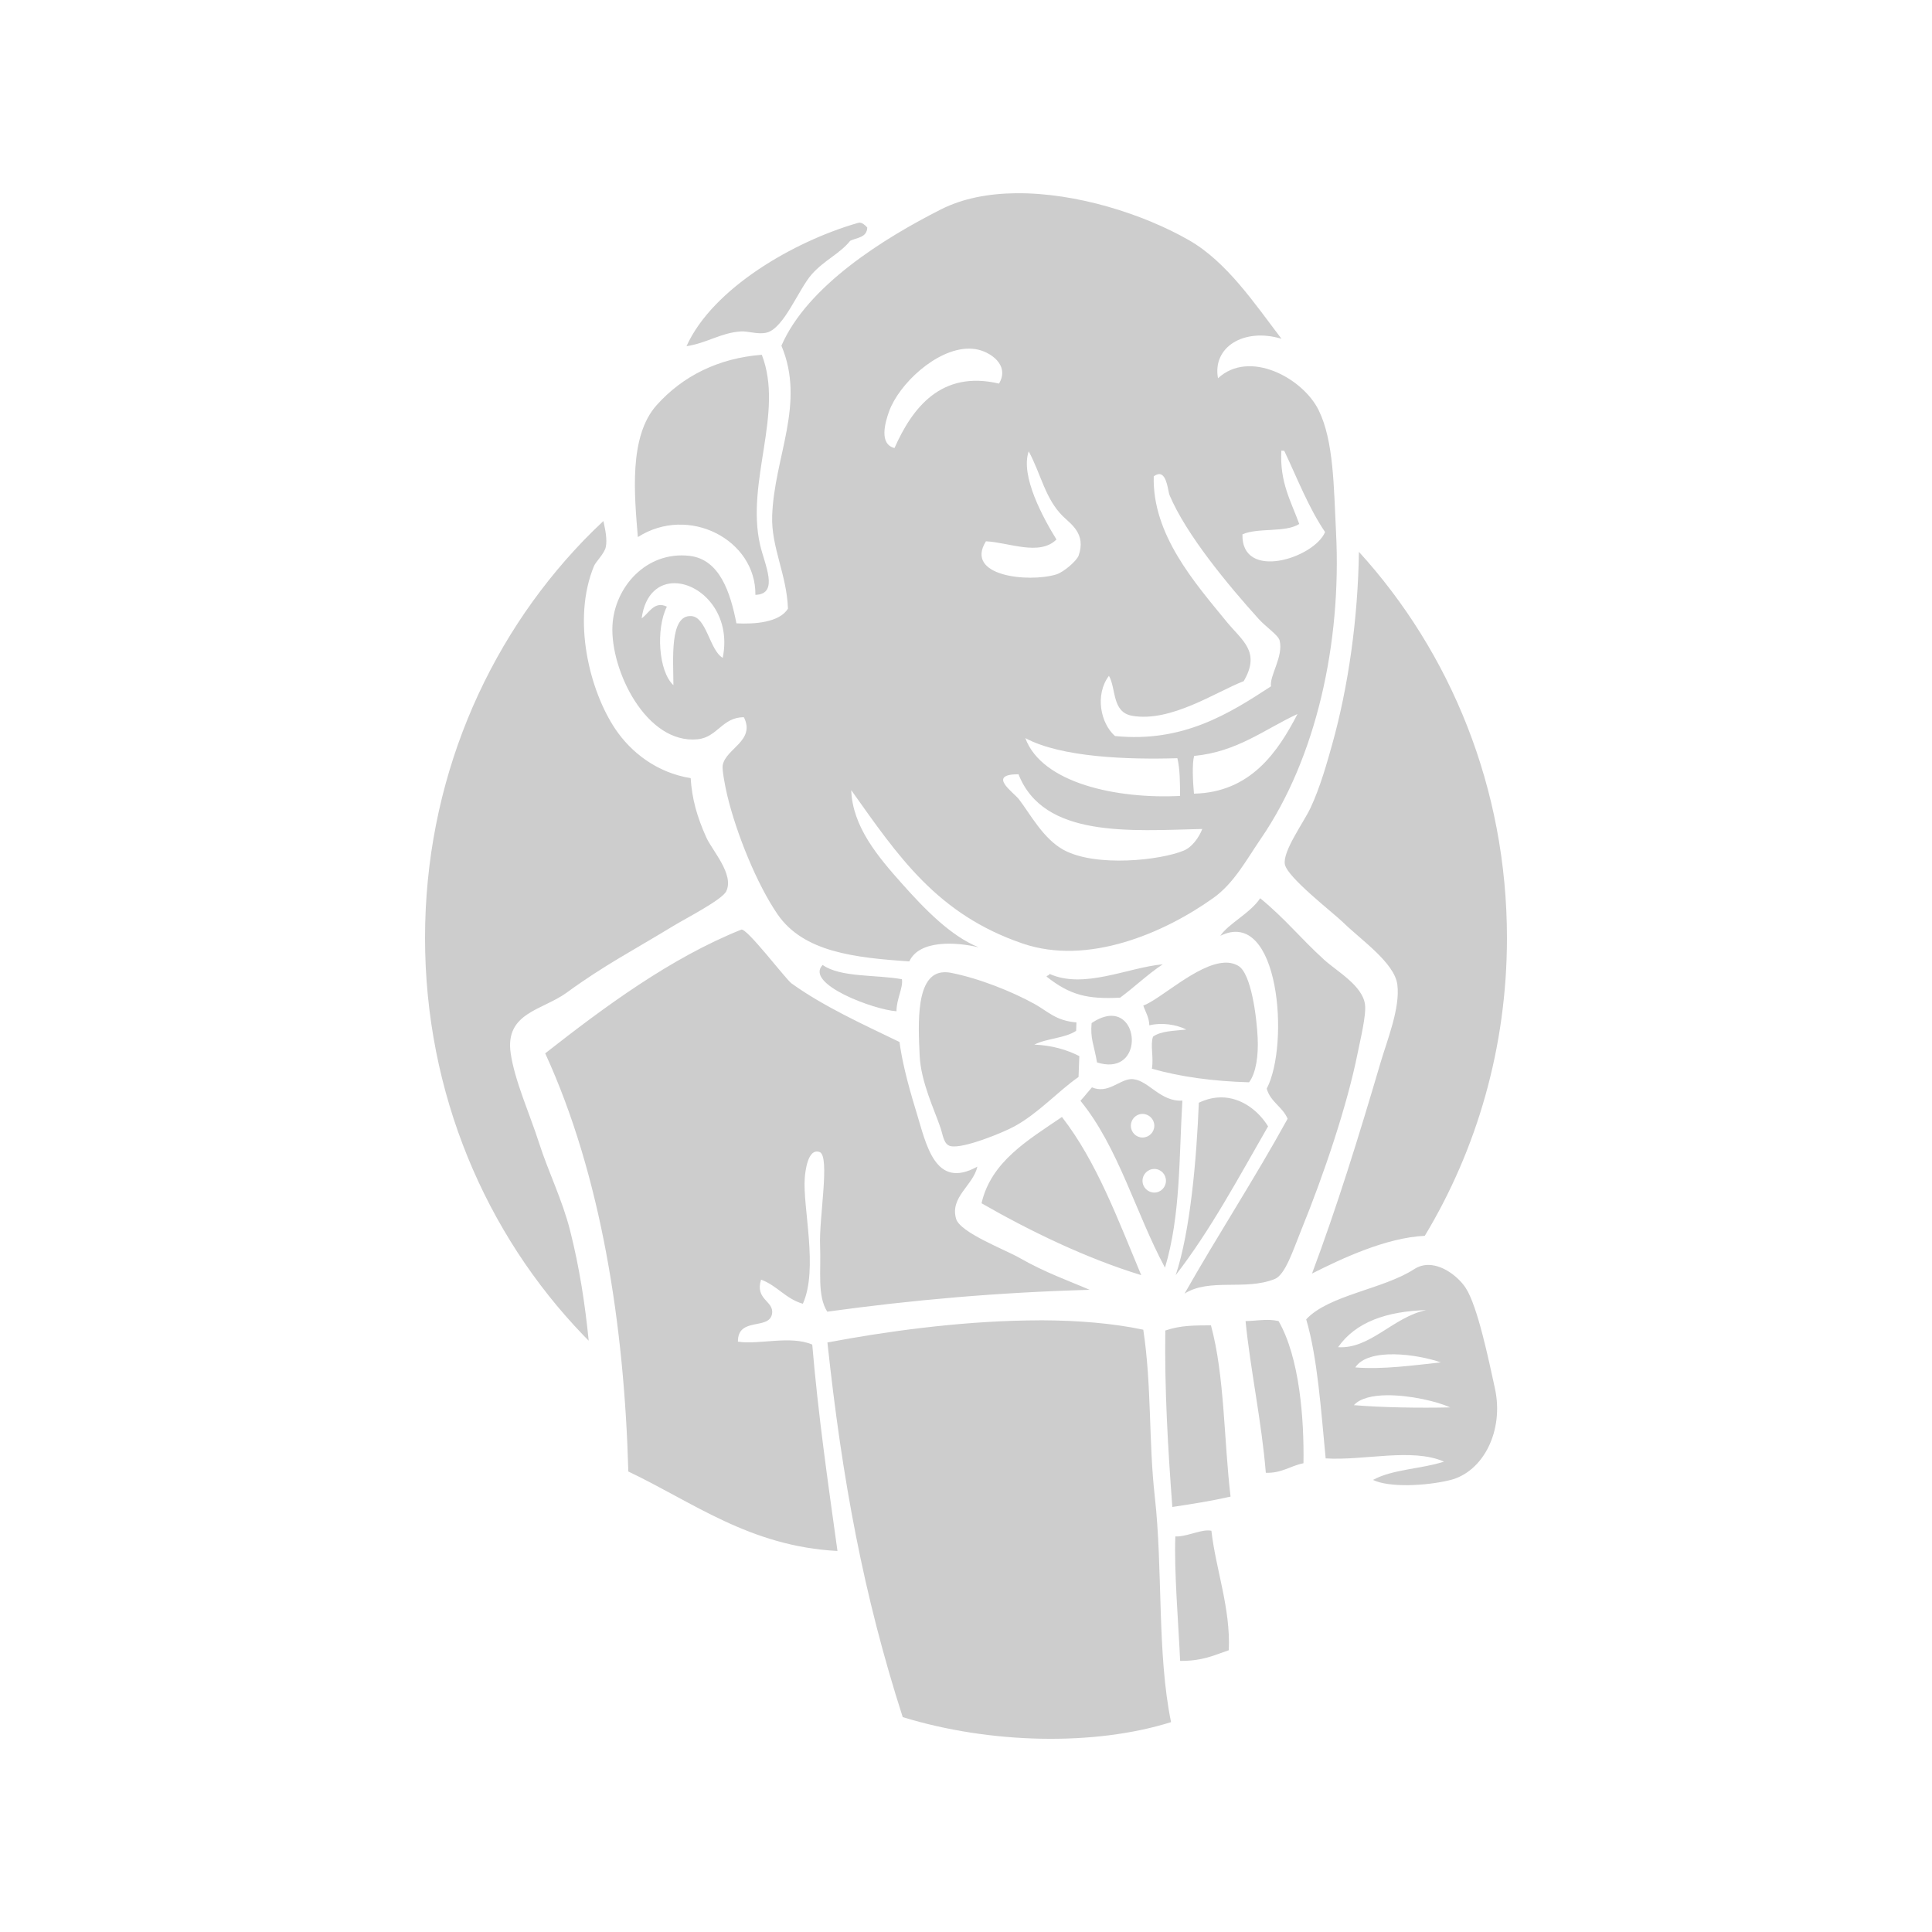 <?xml version="1.0" encoding="UTF-8" standalone="no"?>
<!-- Created with Inkscape (http://www.inkscape.org/) -->

<svg
   xmlns:dc="http://purl.org/dc/elements/1.1/"
   xmlns:cc="http://creativecommons.org/ns#"
   xmlns:rdf="http://www.w3.org/1999/02/22-rdf-syntax-ns#"
   xmlns:svg="http://www.w3.org/2000/svg"
   xmlns="http://www.w3.org/2000/svg"
   xmlns:sodipodi="http://sodipodi.sourceforge.net/DTD/sodipodi-0.dtd"
   xmlns:inkscape="http://www.inkscape.org/namespaces/inkscape"
   id="svg2"
   version="1.1"
   inkscape:version="0.48.4 r9939"
   width="100"
   height="100"
   xml:space="preserve"
   sodipodi:docname="logo above title.svg"><defs
     id="defs6"><clipPath
       clipPathUnits="userSpaceOnUse"
       id="clipPath18"><path
         d="M 0,2494.84 0,0 l 1804.34,0 0,2494.84 -1804.34,0 z"
         id="path20"
         inkscape:connector-curvature="0" /></clipPath></defs><sodipodi:namedview
     pagecolor="#ffffff"
     bordercolor="#666666"
     borderopacity="1"
     objecttolerance="10"
     gridtolerance="10"
     guidetolerance="10"
     inkscape:pageopacity="0"
     inkscape:pageshadow="2"
     inkscape:window-width="1600"
     inkscape:window-height="851"
     id="namedview4"
     showgrid="false"
     inkscape:zoom="5.6568542"
     inkscape:cx="27.310831"
     inkscape:cy="50.933935"
     inkscape:window-x="0"
     inkscape:window-y="25"
     inkscape:window-maximized="1"
     inkscape:current-layer="g10"
     fit-margin-top="10"
     fit-margin-left="10"
     fit-margin-right="10"
     fit-margin-bottom="10" /><g
     id="g10"
     inkscape:groupmode="layer"
     inkscape:label="ink_ext_XXXXXX"
     transform="matrix(1.25,0,0,-1.25,-351.879,18.121)"><path
       style="fill:#000000;fill-opacity:0.196;stroke:none"
       d="m 323.584,6.496 c -1.135,-0.011 -2.209,-0.21 -3.118,-0.67 -2.347,-1.188 -5.524,-3.154 -6.606,-5.644 1.01,-2.403 -0.3,-4.606 -0.383,-7.045 -0.044,-1.298 0.604,-2.428 0.654,-3.841 -0.346,-0.579 -1.402,-0.65 -2.134,-0.61 -0.246,1.25 -0.68,2.654 -1.949,2.795 -1.795,0.199 -3.102,-1.307 -3.184,-2.883 -0.097,-1.853 1.403,-4.926 3.527,-4.713 0.821,0.082 1.022,0.92 1.916,0.912 0.485,-0.981 -0.752,-1.289 -0.879,-1.991 -0.033,-0.181 0.106,-0.895 0.185,-1.227 0.386,-1.618 1.241,-3.709 2.087,-4.941 1.074,-1.562 3.185,-1.798 5.456,-1.951 0.406,0.887 1.9,0.815 2.873,0.583 -1.167,0.469 -2.252,1.601 -3.151,2.608 -1.033,1.155 -2.074,2.392 -2.127,3.901 1.951,-2.747 3.559,-5.146 7.108,-6.355 2.685,-0.914 5.824,0.42 7.887,1.89 0.856,0.611 1.367,1.579 1.975,2.467 2.277,3.324 3.338,8.072 3.105,12.67 -0.096,1.896 -0.093,3.785 -0.72,5.061 -0.655,1.334 -2.871,2.527 -4.168,1.321 -0.24,1.297 1.079,2.103 2.629,1.636 -1.105,1.447 -2.261,3.183 -3.831,4.082 -1.88,1.076 -4.658,1.969 -7.154,1.944 z m -6.507,-1.22 c -0.018,-9.94e-4 -0.041,-0.008 -0.059,-0.013 -2.635,-0.758 -6.005,-2.7 -7.088,-5.101 0.838,0.124 1.419,0.557 2.246,0.61 0.313,0.021 0.718,-0.138 1.077,-0.047 0.716,0.18 1.323,1.807 1.863,2.413 0.526,0.592 1.159,0.848 1.592,1.388 0.278,0.136 0.691,0.126 0.707,0.55 -0.105,0.114 -0.214,0.208 -0.337,0.201 z m 4.551,-5.215 c 0.091,9.7e-5 0.176,-0.007 0.264,-0.02 0.609,-0.093 1.438,-0.659 0.978,-1.428 -2.401,0.567 -3.599,-1.022 -4.327,-2.668 -0.65,0.16 -0.389,1.058 -0.225,1.515 0.403,1.124 1.952,2.6 3.309,2.601 z m -8.581,-0.255 c -1.802,-0.139 -3.279,-0.885 -4.353,-2.085 -1.164,-1.299 -0.92,-3.731 -0.779,-5.463 2.103,1.343 4.895,-0.109 4.868,-2.393 1.004,0.027 0.373,1.276 0.192,2.078 -0.594,2.621 1.001,5.466 0.073,7.863 z m 21.515,-3.969 c 0.038,-0.002 0.081,-0.005 0.119,-0.007 0.542,-1.144 1.007,-2.356 1.691,-3.365 -0.458,-1.084 -3.468,-2.039 -3.422,-0.094 0.652,0.289 1.774,0.06 2.352,0.429 -0.334,0.93 -0.816,1.721 -0.74,3.037 z m -10.463,-0.027 c 0.515,-0.958 0.682,-1.964 1.414,-2.688 0.329,-0.326 0.972,-0.723 0.654,-1.629 -0.074,-0.214 -0.618,-0.691 -0.931,-0.784 -1.144,-0.343 -3.809,-0.073 -2.907,1.374 0.946,-0.045 2.213,-0.623 2.92,0.074 -0.543,0.881 -1.506,2.627 -1.149,3.653 z m 5.423,-0.945 c 0.307,-0.028 0.347,-0.724 0.41,-0.871 0.688,-1.634 2.423,-3.723 3.686,-5.122 0.31,-0.344 0.815,-0.671 0.872,-0.898 0.164,-0.662 -0.425,-1.457 -0.357,-1.897 -1.722,-1.123 -3.638,-2.341 -6.46,-2.058 -0.603,0.532 -0.837,1.712 -0.251,2.494 0.305,-0.532 0.115,-1.509 0.964,-1.656 1.601,-0.278 3.466,0.99 4.617,1.435 0.714,1.222 -0.063,1.674 -0.707,2.46 -1.317,1.611 -3.083,3.608 -3.019,6.02 0.067,0.049 0.126,0.077 0.178,0.087 0.023,0.004 0.046,0.009 0.066,0.007 z m -23.034,-1.944 c -0.28,-0.262 -0.553,-0.528 -0.819,-0.804 -4.056,-4.212 -6.566,-10.024 -6.566,-16.457 0,-6.432 2.51,-12.253 6.566,-16.464 0.07,-0.072 0.141,-0.143 0.211,-0.215 -0.151,1.504 -0.377,3.013 -0.773,4.572 -0.325,1.278 -0.893,2.401 -1.288,3.633 -0.365,1.142 -1.003,2.555 -1.169,3.694 -0.247,1.687 1.317,1.783 2.319,2.514 1.548,1.131 2.763,1.755 4.439,2.775 0.496,0.302 1.996,1.069 2.167,1.421 0.339,0.699 -0.58,1.685 -0.826,2.232 -0.389,0.866 -0.592,1.599 -0.647,2.454 -1.406,0.226 -2.474,1.074 -3.118,2.031 -1.065,1.585 -1.807,4.52 -0.885,6.751 0.072,0.176 0.436,0.521 0.489,0.791 0.063,0.319 -0.018,0.698 -0.099,1.073 z m 31.285,-1.274 c -0.04,-2.765 -0.435,-5.577 -1.11,-7.984 -0.201,-0.715 -0.492,-1.768 -0.898,-2.628 -0.284,-0.6 -1.164,-1.803 -1.057,-2.333 0.11,-0.548 2.011,-2.008 2.418,-2.407 0.733,-0.718 2.127,-1.668 2.239,-2.574 0.121,-0.964 -0.42,-2.288 -0.694,-3.218 -0.914,-3.104 -1.804,-5.974 -2.84,-8.741 1.229,0.62 3.071,1.489 4.67,1.562 2.154,3.575 3.402,7.804 3.402,12.335 0,6.2 -2.331,11.818 -6.13,15.988 z m -28.319,-1.3 c 1.088,-0.017 2.347,-1.273 1.975,-3.09 -0.54,0.313 -0.668,1.69 -1.301,1.73 -0.906,0.056 -0.743,-1.785 -0.74,-2.862 -0.623,0.574 -0.729,2.343 -0.271,3.251 -0.522,0.26 -0.754,-0.29 -1.044,-0.483 0.14,1.029 0.728,1.465 1.381,1.455 z m 25.776,-5.416 c -0.802,-1.549 -1.935,-3.249 -4.287,-3.298 -0.048,0.5 -0.081,1.261 0.007,1.562 1.798,0.175 2.904,1.099 4.28,1.736 z m -11.269,-0.999 c 1.5,-0.801 4.256,-0.892 6.295,-0.831 0.109,-0.453 0.108,-1.009 0.112,-1.562 -2.621,-0.133 -5.72,0.526 -6.408,2.393 z m -0.284,-1.495 c 1.038,-2.644 4.603,-2.339 7.61,-2.266 -0.132,-0.343 -0.416,-0.752 -0.773,-0.898 -0.964,-0.398 -3.623,-0.694 -4.961,0.027 -0.848,0.458 -1.391,1.492 -1.856,2.098 -0.224,0.293 -1.345,1.037 -0.02,1.039 z m 10.008,-5.135 c -0.418,-0.626 -1.31,-1.046 -1.651,-1.555 2.442,1.202 2.88,-4.494 1.922,-6.328 0.148,-0.547 0.658,-0.755 0.865,-1.247 -1.363,-2.478 -2.877,-4.791 -4.267,-7.24 1.034,0.653 2.515,0.114 3.732,0.603 0.445,0.179 0.766,1.211 1.103,2.038 0.927,2.275 1.899,5.149 2.332,7.32 0.098,0.495 0.364,1.571 0.304,2.011 -0.106,0.788 -1.162,1.369 -1.698,1.857 -0.988,0.9 -1.612,1.699 -2.642,2.541 z m -21.488,-1.3 c -2.931,-1.173 -5.669,-3.203 -8.118,-5.122 2.335,-5.085 3.275,-11.311 3.442,-17.315 2.675,-1.27 5.03,-3.1 8.66,-3.291 -0.42,3.016 -0.805,5.707 -1.044,8.547 -0.912,0.39 -2.225,-0.018 -3.078,0.121 -0.007,1.044 1.304,0.458 1.414,1.16 0.082,0.531 -0.717,0.572 -0.456,1.408 0.667,-0.246 1.019,-0.795 1.731,-0.999 0.65,1.444 -0.015,4.002 0.079,5.209 0.018,0.227 0.114,1.253 0.614,1.073 0.443,-0.16 -0.029,-2.733 0.02,-3.875 0.044,-1.052 -0.123,-2.075 0.297,-2.735 3.508,0.485 7.071,0.799 10.866,0.905 -0.835,0.364 -1.826,0.705 -2.913,1.327 -0.59,0.337 -2.446,1.041 -2.616,1.609 -0.271,0.905 0.71,1.389 0.879,2.165 -1.771,-0.98 -2.118,0.94 -2.537,2.299 -0.38,1.232 -0.594,2.152 -0.687,2.862 -1.525,0.738 -3.159,1.48 -4.472,2.427 -0.239,0.173 -1.859,2.314 -2.081,2.226 z m 20.009,-1.368 c -1.129,-0.053 -2.653,-1.52 -3.362,-1.776 0.091,-0.267 0.239,-0.476 0.251,-0.818 0.497,0.124 1.102,0.04 1.533,-0.174 -0.498,-0.057 -1.051,-0.054 -1.381,-0.295 -0.121,-0.354 0.034,-0.836 -0.046,-1.327 1.182,-0.338 2.528,-0.519 4.023,-0.563 0.291,0.383 0.391,1.113 0.357,1.837 -0.041,0.873 -0.268,2.669 -0.799,2.983 -0.174,0.103 -0.366,0.144 -0.575,0.134 z m -2.556,-0.067 c -1.443,-0.131 -3.261,-1.042 -4.69,-0.396 -0.004,-0.077 -0.103,-0.051 -0.119,-0.114 0.981,-0.778 1.71,-0.939 3.045,-0.871 0.602,0.444 1.137,0.966 1.764,1.381 z m -14.083,-0.027 c -0.763,-0.786 2.135,-1.86 3.058,-1.917 -0.005,0.497 0.282,0.971 0.225,1.327 -1.097,0.195 -2.538,0.065 -3.283,0.59 z m 5.034,-0.302 c -1.197,-0.025 -1.076,-2.147 -1.017,-3.446 0.049,-1.097 0.615,-2.255 0.859,-2.983 0.115,-0.34 0.136,-0.703 0.423,-0.771 0.507,-0.12 2.179,0.561 2.655,0.825 1.007,0.557 1.787,1.444 2.642,2.038 0.011,0.289 0.022,0.576 0.033,0.865 -0.514,0.26 -1.108,0.442 -1.863,0.476 0.512,0.261 1.264,0.259 1.731,0.57 0.005,0.116 0.009,0.234 0.013,0.349 -0.852,0.067 -1.176,0.453 -1.737,0.764 -0.919,0.509 -2.294,1.064 -3.481,1.294 -0.092,0.018 -0.178,0.022 -0.258,0.02 z m 6.916,-1.803 c -0.228,-0.002 -0.503,-0.092 -0.813,-0.302 -0.058,-0.658 0.094,-0.874 0.225,-1.629 1.799,-0.571 1.818,1.939 0.588,1.931 z m 0.826,-2.621 c -0.505,-0.026 -0.958,-0.625 -1.625,-0.342 -0.163,-0.183 -0.309,-0.378 -0.476,-0.556 1.572,-1.922 2.287,-4.653 3.501,-6.911 0.651,2.17 0.577,4.55 0.72,6.918 -0.895,-0.058 -1.394,0.817 -2.021,0.885 -0.034,0.004 -0.065,0.009 -0.099,0.007 z m 3.706,-0.758 c -0.288,-0.002 -0.588,-0.071 -0.905,-0.221 -0.091,-2.306 -0.352,-5.332 -0.958,-7.139 1.445,1.867 2.607,4.044 3.825,6.161 -0.389,0.634 -1.098,1.207 -1.962,1.2 z m -3.237,-0.684 c 0.268,0 0.489,-0.218 0.489,-0.489 0,-0.271 -0.221,-0.489 -0.489,-0.489 -0.267,0 -0.482,0.218 -0.482,0.489 0,0.271 0.215,0.489 0.482,0.489 z m -3.336,-0.127 c -1.397,-0.951 -2.937,-1.846 -3.329,-3.573 2,-1.149 4.33,-2.278 6.612,-2.976 -0.966,2.305 -1.841,4.692 -3.283,6.549 z m 3.825,-2.152 c 0.268,0 0.482,-0.218 0.482,-0.489 0,-0.271 -0.215,-0.489 -0.482,-0.489 -0.267,0 -0.489,0.218 -0.489,0.489 0,0.271 0.221,0.489 0.489,0.489 z m 11.375,-3.975 c -0.209,0.005 -0.418,-0.046 -0.614,-0.174 -1.28,-0.832 -3.538,-1.071 -4.472,-2.078 0.468,-1.582 0.613,-3.754 0.806,-5.758 1.6,-0.101 3.571,0.447 4.901,-0.134 -0.929,-0.305 -2.137,-0.313 -2.94,-0.758 0.656,-0.321 2.189,-0.253 3.191,-0.007 1.375,0.339 2.241,2.045 1.856,3.801 -0.258,1.18 -0.717,3.401 -1.209,4.156 -0.273,0.419 -0.893,0.936 -1.519,0.952 z m -0.112,-1.87 c -1.363,-0.277 -2.323,-1.621 -3.653,-1.535 0.731,1.046 2.014,1.486 3.653,1.535 z m -6.725,-0.409 c -0.263,-0.01 -0.524,-0.042 -0.76,-0.047 0.197,-1.992 0.671,-4.19 0.839,-6.281 0.66,-0.021 1.016,0.289 1.559,0.396 0.029,1.836 -0.159,4.365 -1.03,5.886 -0.11,0.026 -0.227,0.042 -0.343,0.047 -0.087,0.004 -0.176,0.003 -0.264,0 z m -9.189,-0.013 c -0.213,7.75e-4 -0.426,-0.003 -0.641,-0.007 -2.868,-0.047 -5.881,-0.463 -8.244,-0.912 0.61,-5.691 1.497,-10.473 3.118,-15.512 3.596,-1.108 7.932,-1.208 11.111,-0.208 -0.584,2.844 -0.333,6.31 -0.674,9.345 -0.257,2.281 -0.123,4.577 -0.476,6.905 -1.264,0.267 -2.702,0.383 -4.195,0.389 z m 6.995,-0.208 c -0.657,-0.006 -1.234,0.008 -1.889,-0.215 -0.033,-2.444 0.107,-4.86 0.291,-7.307 0.925,0.141 1.552,0.238 2.411,0.429 -0.279,2.356 -0.244,5.008 -0.812,7.092 z m 7.59,-1.2 c 0.7,-0.01 1.452,-0.168 1.929,-0.335 -1.111,-0.119 -2.414,-0.302 -3.541,-0.208 0.267,0.413 0.912,0.553 1.612,0.543 z m -0.317,-1.696 c 0.968,0.012 2.123,-0.264 2.629,-0.503 -1.249,-0.027 -2.796,-0.007 -3.983,0.094 0.263,0.287 0.773,0.402 1.354,0.409 z m -7.405,-5.597 c -0.379,-0.002 -0.943,-0.275 -1.341,-0.248 -0.058,-1.412 0.133,-3.674 0.198,-5.155 0.925,-0.001 1.324,0.206 2.015,0.442 0.078,1.743 -0.541,3.356 -0.72,4.947 -0.046,0.012 -0.098,0.014 -0.152,0.013 z"
       id="path3879"
       inkscape:connector-curvature="0" /></g></svg>
